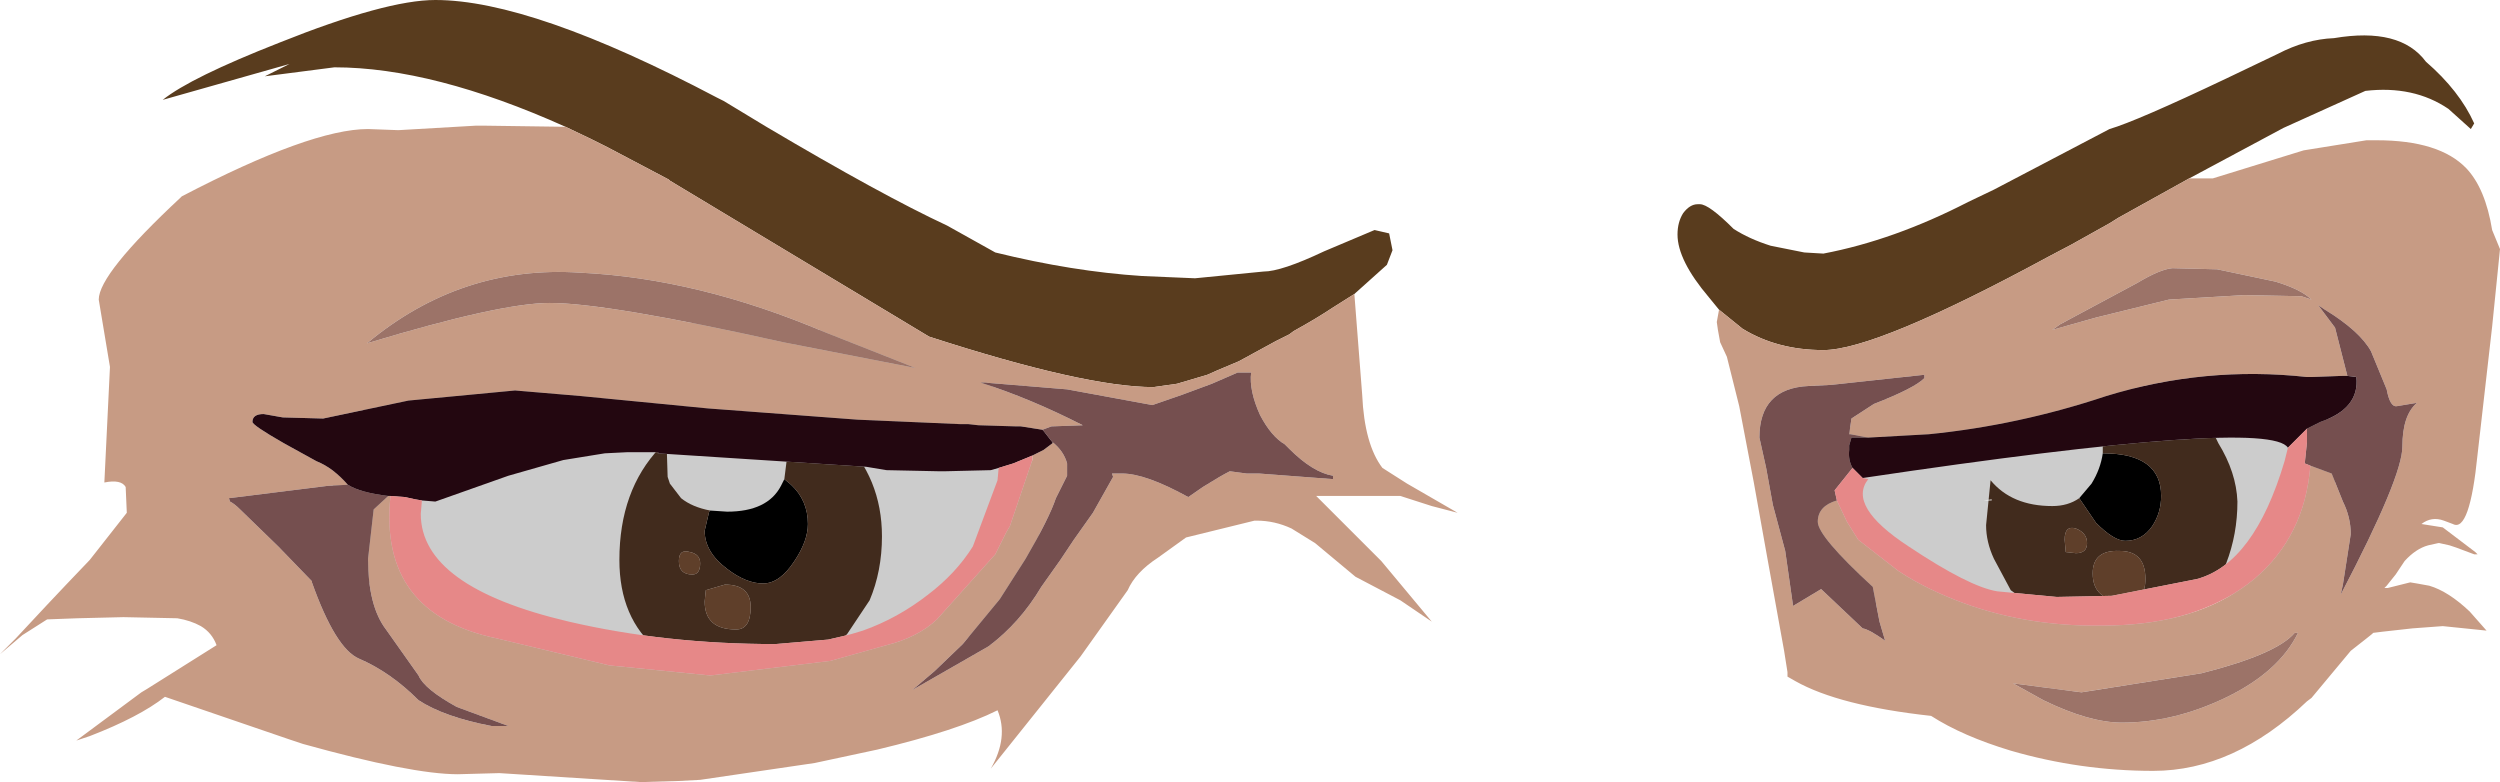 <?xml version="1.0" encoding="UTF-8" standalone="no"?>
<svg xmlns:ffdec="https://www.free-decompiler.com/flash" xmlns:xlink="http://www.w3.org/1999/xlink" ffdec:objectType="frame" height="34.85px" width="111.4px" xmlns="http://www.w3.org/2000/svg">
  <g transform="matrix(1.0, 0.0, 0.0, 1.0, 55.7, 21.2)">
    <use ffdec:characterId="514" height="18.1" transform="matrix(1.0, 0.0, 0.0, 1.0, -40.9, -6.85)" width="89.25" xlink:href="#shape0"/>
    <clipPath id="clipPath0" transform="matrix(1.0, 0.0, 0.0, 1.0, 0.0, 0.0)">
      <path d="M46.1 -0.65 Q44.75 3.9 42.2 4.6 L38.4 5.35 35.95 5.4 33.3 5.15 Q32.05 4.95 29.35 3.15 26.6 1.35 27.55 0.15 L27.3 0.1 Q45.4 -2.6 46.25 -1.25 L46.1 -0.65 M33.05 1.05 L32.7 1.1 32.85 1.1 33.05 1.1 33.05 1.05 M-27.55 -1.05 L-26.85 -1.05 -26.35 -1.05 -26.4 -1.0 -17.1 -0.4 -16.2 -0.25 -13.85 -0.2 -13.6 -0.2 -11.55 -0.25 -11.2 -0.35 -11.25 0.2 -12.35 3.15 Q-13.1 4.35 -14.35 5.3 -15.7 6.35 -17.25 6.9 L-17.75 7.05 -18.15 7.15 -18.8 7.3 -21.15 7.5 Q-26.05 7.5 -30.35 6.5 -36.95 4.95 -36.95 1.7 L-36.9 1.1 -36.3 1.15 -33.05 0.0 -30.6 -0.7 -28.75 -1.0 -27.75 -1.05 -27.55 -1.05" fill="#00ff00" fill-rule="evenodd" stroke="none"/>
    </clipPath>
    <g clip-path="url(#clipPath0)">
      <use ffdec:characterId="517" height="12.25" id="eye1" transform="matrix(1.0, 0.0, 0.0, 1.0, -28.1, -3.2)" width="11.7" xlink:href="#sprite0"/>
      <use ffdec:characterId="519" height="11.25" id="eye2" transform="matrix(1.0, 0.0, 0.0, 1.0, 32.8, -4.25)" width="11.2" xlink:href="#sprite1"/>
    </g>
    <use ffdec:characterId="520" height="34.85" transform="matrix(1.0, 0.0, 0.0, 1.0, -55.7, -21.2)" width="111.4" xlink:href="#shape4"/>
  </g>
  <defs>
    <g id="shape0" transform="matrix(1.0, 0.0, 0.0, 1.0, 40.9, 6.85)">
      <path d="M30.85 -3.75 Q34.2 -3.75 43.85 -4.1 L47.75 -3.85 48.3 -1.5 48.35 0.05 Q48.35 3.6 41.85 6.15 L34.85 8.15 Q27.95 6.1 26.35 4.8 24.5 3.35 24.5 0.65 24.5 -1.0 27.4 -2.5 29.75 -3.75 30.85 -3.75 M33.05 1.05 L32.7 1.1 32.85 1.1 33.05 1.1 33.05 1.05 M-32.75 -6.25 L-27.15 -6.85 -24.25 -6.8 -24.45 -6.75 -24.15 -6.75 Q-14.8 -6.7 -11.5 -4.0 -9.65 -2.45 -9.4 1.8 -9.2 6.05 -14.15 7.95 -19.15 9.8 -27.15 11.25 L-32.05 10.45 Q-34.8 9.6 -35.9 8.4 L-39.05 5.0 Q-40.9 2.75 -40.9 1.05 -40.9 -2.15 -37.75 -4.75 L-35.9 -5.5 -32.75 -6.25" fill="#cccccc" fill-rule="evenodd" stroke="none"/>
    </g>
    <g id="sprite0" transform="matrix(1.0, 0.0, 0.0, 1.0, 5.85, 6.15)">
      <use ffdec:characterId="516" height="12.25" transform="matrix(1.0, 0.0, 0.0, 1.0, -5.85, -6.15)" width="11.7" xlink:href="#shape2"/>
    </g>
    <g id="shape2" transform="matrix(1.0, 0.0, 0.0, 1.0, 5.85, 6.15)">
      <path d="M1.5 -2.8 L1.8 -2.55 Q2.55 -1.85 2.55 -0.8 2.55 -0.05 1.95 0.85 1.3 1.85 0.55 1.85 -0.2 1.85 -1.05 1.2 -2.05 0.45 -2.05 -0.5 L-1.85 -1.35 -1.8 -1.4 -1.05 -1.35 Q0.75 -1.35 1.35 -2.5 L1.5 -2.8" fill="#000000" fill-rule="evenodd" stroke="none"/>
      <path d="M1.5 -2.8 L1.65 -4.0 1.65 -4.25 Q1.55 -5.4 0.8 -6.15 2.65 -5.95 4.05 -4.65 5.85 -2.85 5.85 -0.25 5.85 1.3 5.3 2.6 L4.3 4.1 3.45 4.9 2.05 5.8 0.95 6.05 -1.8 6.1 -2.4 5.9 -3.15 5.55 -4.15 4.8 Q-5.85 3.4 -5.85 0.8 -5.85 -2.3 -4.05 -4.2 L-3.75 -4.5 -3.7 -2.9 -3.6 -2.6 -3.1 -1.95 Q-2.6 -1.55 -1.8 -1.4 L-1.85 -1.35 -2.05 -0.5 Q-2.05 0.45 -1.05 1.2 -0.2 1.85 0.55 1.85 1.3 1.85 1.95 0.85 2.55 -0.05 2.55 -0.8 2.55 -1.85 1.8 -2.55 L1.5 -2.8 M-2.7 0.45 Q-3.2 0.3 -3.2 0.85 -3.2 1.45 -2.6 1.45 -2.25 1.45 -2.25 0.95 -2.25 0.55 -2.7 0.45 M-1.15 1.9 L-2.0 2.15 -2.05 2.65 Q-2.05 3.9 -0.65 3.9 0.0 3.9 0.0 2.9 0.0 1.9 -1.15 1.9" fill="#412b1d" fill-rule="evenodd" stroke="none"/>
      <path d="M-1.15 1.9 Q0.0 1.9 0.0 2.9 0.0 3.9 -0.65 3.9 -2.05 3.9 -2.05 2.65 L-2.0 2.15 -1.15 1.9 M-2.7 0.45 Q-2.25 0.55 -2.25 0.95 -2.25 1.45 -2.6 1.45 -3.2 1.45 -3.2 0.85 -3.2 0.3 -2.7 0.45" fill="#5f3f2a" fill-rule="evenodd" stroke="none"/>
    </g>
    <g id="sprite1" transform="matrix(1.0, 0.0, 0.0, 1.0, 5.5, 5.6)">
      <use ffdec:characterId="518" height="11.25" transform="matrix(1.0, 0.0, 0.0, 1.0, -5.5, -5.6)" width="11.2" xlink:href="#shape3"/>
    </g>
    <g id="shape3" transform="matrix(1.0, 0.0, 0.0, 1.0, 5.5, 5.6)">
      <path d="M-0.3 -2.35 Q2.3 -2.35 2.3 -0.45 2.3 0.3 1.9 0.9 1.45 1.55 0.7 1.55 0.2 1.55 -0.6 0.75 L-1.35 -0.35 -0.8 -1.0 Q-0.4 -1.65 -0.3 -2.35" fill="#000000" fill-rule="evenodd" stroke="none"/>
      <path d="M-0.3 -2.35 L-0.3 -2.7 -0.4 -3.6 Q-0.8 -4.75 -3.25 -5.5 L-0.75 -5.6 0.55 -5.4 1.2 -5.3 2.85 -4.8 3.65 -4.35 Q4.45 -3.7 4.85 -2.8 5.65 -1.5 5.7 -0.2 5.7 1.25 5.2 2.55 4.7 3.85 3.2 4.75 1.65 5.65 0.25 5.65 L-1.0 5.55 -2.75 4.95 -4.4 3.75 -5.15 2.35 Q-5.5 1.6 -5.5 0.85 L-5.3 -1.15 Q-4.35 0.0 -2.55 0.0 -1.85 0.0 -1.35 -0.35 L-0.6 0.75 Q0.2 1.55 0.7 1.55 1.45 1.55 1.9 0.9 2.3 0.3 2.3 -0.45 2.3 -2.35 -0.3 -2.35 M0.75 4.25 Q1.6 4.25 1.6 3.25 1.6 2.0 0.45 2.0 -0.75 1.95 -0.75 3.0 -0.75 4.25 0.75 4.25 M-1.5 2.1 Q-1.0 2.1 -1.0 1.65 -1.0 1.2 -1.5 1.0 -2.0 0.85 -2.0 1.5 L-1.95 2.05 -1.5 2.1" fill="#412b1d" fill-rule="evenodd" stroke="none"/>
      <path d="M-1.5 2.1 L-1.95 2.05 -2.0 1.5 Q-2.0 0.85 -1.5 1.0 -1.0 1.2 -1.0 1.65 -1.0 2.1 -1.5 2.1 M0.75 4.25 Q-0.75 4.25 -0.75 3.0 -0.75 1.95 0.45 2.0 1.6 2.0 1.6 3.25 1.6 4.25 0.75 4.25" fill="#5f3f2a" fill-rule="evenodd" stroke="none"/>
    </g>
    <g id="shape4" transform="matrix(1.0, 0.0, 0.0, 1.0, 55.7, 21.2)">
      <path d="M-30.5 -15.55 Q-36.4 -18.2 -40.8 -18.2 L-43.9 -17.8 -42.8 -18.35 -48.45 -16.75 Q-47.2 -17.75 -43.25 -19.3 -38.5 -21.2 -36.3 -21.2 -32.0 -21.2 -23.75 -16.85 L-23.45 -16.7 -21.55 -15.55 Q-16.4 -12.5 -13.5 -11.15 L-11.35 -9.95 Q-7.9 -9.1 -4.8 -8.9 L-2.45 -8.8 0.6 -9.1 Q1.4 -9.1 3.3 -10.0 L5.55 -10.95 6.2 -10.8 6.35 -10.05 6.1 -9.4 4.65 -8.1 3.7 -7.5 Q2.95 -7.0 1.95 -6.45 L1.75 -6.3 1.15 -6.0 -0.5 -5.1 -1.45 -4.7 -1.9 -4.5 -3.25 -4.1 -4.3 -3.95 Q-7.35 -3.95 -14.3 -6.2 L-25.85 -13.15 -25.9 -13.2 -28.65 -14.65 -28.95 -14.8 -29.35 -15.0 -30.5 -15.55 M20.9 -7.4 L20.45 -7.95 Q19.05 -9.6 19.05 -10.75 19.05 -11.3 19.3 -11.7 19.6 -12.1 19.95 -12.1 L20.05 -12.1 Q20.45 -12.1 21.55 -11.0 22.25 -10.55 23.2 -10.25 L24.7 -9.95 25.55 -9.9 Q28.7 -10.5 32.0 -12.2 L33.15 -12.75 38.3 -15.45 Q39.5 -15.8 43.5 -17.7 L45.8 -18.8 Q47.05 -19.45 48.3 -19.5 51.25 -20.0 52.4 -18.45 53.9 -17.15 54.55 -15.7 L54.4 -15.45 53.4 -16.35 Q51.85 -17.4 49.7 -17.15 L46.05 -15.5 41.85 -13.25 38.7 -11.5 38.3 -11.25 36.6 -10.3 35.65 -9.8 Q27.9 -5.6 25.55 -5.6 23.5 -5.6 21.95 -6.55 L20.9 -7.4" fill="#593c1e" fill-rule="evenodd" stroke="none"/>
      <path d="M4.65 -8.1 L5.0 -3.6 Q5.1 -1.4 5.9 -0.35 L7.0 0.35 9.25 1.65 8.1 1.35 6.7 0.9 2.95 0.9 5.85 3.8 8.1 6.5 6.7 5.55 4.7 4.5 2.9 3.0 1.85 2.35 Q1.1 2.0 0.3 2.0 L0.2 2.0 -2.85 2.75 -4.1 3.65 Q-5.1 4.3 -5.45 5.1 L-7.55 8.05 -11.55 13.05 Q-10.75 11.65 -11.25 10.45 -13.05 11.35 -16.6 12.2 L-19.4 12.8 -24.5 13.55 -25.45 13.6 -27.15 13.65 -33.45 13.25 -35.3 13.3 Q-37.35 13.3 -42.2 11.95 L-42.8 11.75 -48.35 9.85 Q-49.5 10.75 -51.7 11.6 L-52.3 11.8 -49.4 9.65 -49.15 9.5 -46.05 7.55 Q-46.25 7.0 -46.75 6.7 -47.2 6.45 -47.8 6.35 L-50.2 6.3 -52.25 6.35 -53.6 6.4 -54.7 7.1 -55.7 7.95 -55.0 7.25 -53.6 5.75 -52.75 4.85 -51.7 3.75 -50.05 1.65 -50.1 0.5 Q-50.3 0.15 -51.05 0.3 L-50.8 -4.85 -51.3 -7.85 Q-51.3 -9.0 -47.65 -12.4 L-47.6 -12.45 Q-41.85 -15.45 -39.3 -15.45 L-37.95 -15.4 -34.5 -15.6 -34.1 -15.6 -30.5 -15.55 -29.35 -15.0 -28.95 -14.8 -28.65 -14.65 -25.9 -13.2 -25.85 -13.15 -14.3 -6.2 Q-7.35 -3.95 -4.3 -3.95 L-3.25 -4.1 -1.9 -4.5 -1.45 -4.7 -0.5 -5.1 1.15 -6.0 1.75 -6.3 1.95 -6.45 Q2.95 -7.0 3.7 -7.5 L4.65 -8.1 M-8.8 -1.5 Q-8.3 -1.1 -8.15 -0.55 L-8.15 0.0 -8.65 1.0 Q-8.95 1.9 -10.0 3.7 L-11.15 5.5 -12.8 7.5 -14.05 8.7 -15.05 9.55 -11.65 7.6 Q-10.25 6.55 -9.3 4.95 L-8.45 3.75 -7.85 2.85 -7.0 1.65 -6.1 0.05 -6.15 -0.1 -5.7 -0.1 Q-4.65 -0.1 -2.75 0.95 L-2.1 0.5 Q-1.3 0.0 -0.9 -0.2 L-0.15 -0.1 0.4 -0.1 3.7 0.15 3.7 0.0 Q2.8 -0.15 1.75 -1.2 L1.55 -1.4 Q0.95 -1.75 0.45 -2.7 -0.05 -3.8 0.05 -4.6 L-0.55 -4.6 -1.7 -4.1 -3.05 -3.6 -4.35 -3.15 -8.15 -3.85 -11.8 -4.15 -12.0 -4.15 Q-9.8 -3.45 -7.45 -2.25 L-8.85 -2.2 -9.25 -2.05 -10.2 -2.2 -10.45 -2.2 -12.1 -2.25 -12.55 -2.3 -12.9 -2.3 -17.5 -2.5 -24.15 -3.0 -29.8 -3.55 -32.75 -3.8 -37.5 -3.35 -41.3 -2.55 -43.1 -2.6 -43.95 -2.75 Q-44.45 -2.75 -44.45 -2.4 -44.45 -2.25 -43.05 -1.45 L-41.6 -0.65 Q-40.85 -0.35 -40.2 0.4 L-41.1 0.45 -45.1 0.95 -45.5 1.0 -45.45 1.15 Q-45.25 1.25 -45.0 1.5 L-43.3 3.15 -41.8 4.7 -41.8 4.75 Q-40.75 7.7 -39.7 8.15 -38.3 8.75 -37.05 10.0 -35.9 10.75 -33.8 11.15 L-33.05 11.15 -35.35 10.3 Q-36.8 9.5 -37.05 8.9 L-38.5 6.85 Q-39.3 5.8 -39.3 3.7 L-39.05 1.5 -38.4 0.9 -38.3 0.9 Q-38.85 6.15 -33.55 7.25 L-28.55 8.45 -24.05 8.9 -18.7 8.25 -16.2 7.55 Q-14.8 7.2 -13.95 6.4 L-11.35 3.5 -11.3 3.4 -11.25 3.3 -10.85 2.5 -10.7 2.25 -9.7 -0.7 -9.7 -0.9 -9.2 -1.15 -8.8 -1.45 -8.8 -1.5 M41.85 -13.25 L42.9 -13.25 46.95 -14.5 49.75 -14.95 50.2 -14.95 Q53.0 -14.95 54.2 -13.7 55.05 -12.8 55.35 -10.95 L55.7 -10.1 55.35 -6.65 54.7 -0.95 Q54.35 2.55 53.6 2.15 L53.2 2.0 Q52.65 1.8 52.2 2.15 L53.15 2.3 54.6 3.4 54.7 3.5 54.55 3.5 53.75 3.2 53.45 3.1 53.0 3.0 52.95 3.0 52.5 3.1 Q51.95 3.25 51.45 3.8 L51.05 4.4 50.65 4.9 50.55 5.0 50.7 5.0 51.7 4.75 52.0 4.8 52.55 4.9 Q53.4 5.15 54.35 6.05 L55.1 6.9 53.15 6.7 51.8 6.8 50.45 6.95 50.05 7.0 50.0 7.05 49.75 7.25 49.05 7.8 47.3 9.9 47.1 10.05 Q43.85 13.15 40.25 13.15 37.0 13.15 33.9 12.25 31.75 11.6 30.35 10.7 26.25 10.25 24.3 9.15 L23.95 8.95 23.95 8.75 23.8 7.8 23.05 3.65 22.45 0.3 21.8 -3.1 21.35 -4.9 21.25 -5.3 20.95 -5.95 20.85 -6.5 20.8 -6.85 20.9 -7.4 21.95 -6.55 Q23.5 -5.6 25.55 -5.6 27.9 -5.6 35.65 -9.8 L36.6 -10.3 38.3 -11.25 38.7 -11.5 41.85 -13.25 M27.55 -1.7 L26.75 -1.85 26.7 -1.85 26.8 -2.55 27.8 -3.2 Q29.6 -3.9 30.05 -4.35 L30.05 -4.5 25.9 -4.05 24.9 -4.0 Q22.7 -3.9 22.7 -1.7 L23.0 -0.35 23.3 1.3 23.85 3.35 24.2 5.8 25.45 5.05 27.3 6.8 Q27.6 6.85 28.3 7.35 L28.05 6.5 27.75 4.95 Q25.3 2.7 25.3 2.05 25.3 1.35 26.15 1.1 L26.6 2.05 27.1 2.85 28.9 4.25 29.3 4.5 Q30.55 5.25 32.15 5.8 35.25 6.85 38.9 6.65 42.5 6.45 44.75 4.6 47.0 2.7 47.25 -0.45 L48.2 -0.1 48.7 1.15 Q49.05 1.85 49.05 2.6 L48.7 4.85 48.6 5.3 Q51.35 0.05 51.35 -1.3 51.35 -2.7 52.0 -3.25 L51.1 -3.1 Q50.8 -3.05 50.65 -3.85 L49.95 -5.55 Q49.45 -6.45 47.9 -7.4 L47.6 -7.6 48.35 -6.6 48.9 -4.45 48.65 -4.45 47.3 -4.4 47.1 -4.4 Q42.55 -4.9 38.15 -3.55 34.25 -2.25 30.25 -1.85 L27.55 -1.7 M35.75 -6.5 L37.7 -7.05 40.95 -7.85 44.3 -8.05 46.85 -8.0 47.3 -7.85 Q46.85 -8.3 45.7 -8.65 L43.1 -9.2 41.1 -9.25 Q40.55 -9.2 39.55 -8.6 L36.1 -6.75 35.75 -6.5 M-39.35 -5.9 Q-33.4 -7.7 -31.2 -7.7 -28.65 -7.7 -20.8 -5.95 L-14.9 -4.8 -18.95 -6.4 Q-24.6 -8.8 -29.85 -9.05 -35.15 -9.4 -39.35 -5.9 M46.7 7.0 L46.55 7.0 Q45.75 7.95 42.4 8.8 L37.05 9.65 34.0 9.25 35.35 10.0 Q37.4 11.0 38.85 11.0 41.15 11.0 43.45 9.9 45.85 8.75 46.7 7.0" fill="#c79b84" fill-rule="evenodd" stroke="none"/>
      <path d="M-9.25 -2.05 L-8.85 -2.2 -7.45 -2.25 Q-9.8 -3.45 -12.0 -4.15 L-11.8 -4.15 -8.15 -3.85 -4.35 -3.15 -3.05 -3.6 -1.7 -4.1 -0.55 -4.6 0.05 -4.6 Q-0.05 -3.8 0.45 -2.7 0.95 -1.75 1.55 -1.4 L1.75 -1.2 Q2.8 -0.15 3.7 0.0 L3.7 0.15 0.4 -0.1 -0.15 -0.1 -0.9 -0.2 Q-1.3 0.0 -2.1 0.5 L-2.75 0.95 Q-4.65 -0.1 -5.7 -0.1 L-6.15 -0.1 -6.1 0.05 -7.0 1.65 -7.85 2.85 -8.45 3.75 -9.3 4.95 Q-10.25 6.55 -11.65 7.6 L-15.05 9.55 -14.05 8.7 -12.8 7.5 -11.15 5.5 -10.0 3.7 Q-8.95 1.9 -8.65 1.0 L-8.15 0.0 -8.15 -0.55 Q-8.3 -1.1 -8.8 -1.5 L-8.85 -1.55 -9.2 -2.0 -9.25 -2.05 M-38.4 0.9 L-39.05 1.5 -39.3 3.7 Q-39.3 5.8 -38.5 6.85 L-37.05 8.9 Q-36.8 9.5 -35.35 10.3 L-33.05 11.15 -33.8 11.15 Q-35.9 10.75 -37.05 10.0 -38.3 8.75 -39.7 8.15 -40.75 7.7 -41.8 4.75 L-41.8 4.7 -43.3 3.15 -45.0 1.5 Q-45.25 1.25 -45.45 1.15 L-45.5 1.0 -45.1 0.95 -41.1 0.45 -40.2 0.4 Q-39.65 0.75 -38.4 0.9 M26.15 1.1 Q25.3 1.35 25.3 2.05 25.3 2.7 27.75 4.95 L28.05 6.5 28.3 7.35 Q27.6 6.85 27.3 6.8 L25.45 5.05 24.2 5.8 23.85 3.35 23.3 1.3 23.0 -0.35 22.7 -1.7 Q22.7 -3.9 24.9 -4.0 L25.9 -4.05 30.05 -4.5 30.05 -4.35 Q29.6 -3.9 27.8 -3.2 L26.8 -2.55 26.7 -1.85 26.75 -1.85 27.55 -1.7 26.8 -1.7 26.7 -1.35 26.7 -1.15 Q26.65 -0.7 26.85 -0.35 L26.65 -0.1 26.05 0.65 26.15 1.1 M48.9 -4.45 L48.35 -6.6 47.6 -7.6 47.9 -7.4 Q49.45 -6.45 49.95 -5.55 L50.65 -3.85 Q50.8 -3.05 51.1 -3.1 L52.0 -3.25 Q51.35 -2.7 51.35 -1.3 51.35 0.05 48.6 5.3 L48.7 4.85 49.05 2.6 Q49.05 1.85 48.7 1.15 L48.2 -0.1 47.25 -0.45 47.0 -0.55 47.1 -1.5 47.1 -2.0 47.1 -2.1 47.7 -2.4 Q49.45 -3.0 49.3 -4.4 L48.9 -4.45" fill="#754f4f" fill-rule="evenodd" stroke="none"/>
      <path d="M-8.8 -1.5 L-8.8 -1.45 -9.2 -1.15 -9.7 -0.9 -10.55 -0.55 -11.2 -0.35 -11.55 -0.25 -13.6 -0.2 -13.85 -0.2 -16.2 -0.25 -17.1 -0.4 -26.4 -1.0 -26.35 -1.05 -26.85 -1.05 -27.55 -1.05 -27.75 -1.05 -28.75 -1.0 -30.6 -0.7 -33.05 0.0 -36.3 1.15 -36.9 1.1 -37.2 1.05 -37.65 0.95 -38.3 0.9 -38.4 0.9 Q-39.65 0.75 -40.2 0.4 -40.85 -0.35 -41.6 -0.65 L-43.05 -1.45 Q-44.45 -2.25 -44.45 -2.4 -44.45 -2.75 -43.95 -2.75 L-43.1 -2.6 -41.3 -2.55 -37.5 -3.35 -32.75 -3.8 -29.8 -3.55 -24.15 -3.0 -17.5 -2.5 -12.9 -2.3 -12.55 -2.3 -12.1 -2.25 -10.45 -2.2 -10.2 -2.2 -9.25 -2.05 -9.2 -2.0 -8.85 -1.55 -8.8 -1.5 M26.85 -0.35 Q26.65 -0.7 26.7 -1.15 L26.7 -1.35 26.8 -1.7 27.55 -1.7 30.25 -1.85 Q34.25 -2.25 38.15 -3.55 42.55 -4.9 47.1 -4.4 L47.3 -4.4 48.65 -4.45 48.9 -4.45 49.3 -4.4 Q49.45 -3.0 47.7 -2.4 L47.1 -2.1 47.05 -2.05 46.25 -1.25 Q45.4 -2.6 27.3 0.1 L26.85 -0.35" fill="#230710" fill-rule="evenodd" stroke="none"/>
      <path d="M-9.7 -0.9 L-9.7 -0.7 -10.7 2.25 -10.85 2.5 -11.25 3.3 -11.3 3.4 -11.35 3.5 -13.95 6.4 Q-14.8 7.2 -16.2 7.55 L-18.7 8.25 -24.05 8.9 -28.55 8.45 -33.55 7.25 Q-38.85 6.15 -38.3 0.9 L-37.65 0.95 -37.2 1.05 -36.9 1.1 -36.95 1.7 Q-36.95 4.95 -30.35 6.5 -26.05 7.5 -21.15 7.5 L-18.8 7.3 -18.15 7.15 -17.75 7.05 -17.25 6.9 Q-15.7 6.35 -14.35 5.3 -13.1 4.35 -12.35 3.15 L-11.25 0.2 -11.2 -0.35 -10.55 -0.55 -9.7 -0.9 M26.15 1.1 L26.05 0.65 26.65 -0.1 26.85 -0.35 27.3 0.1 27.55 0.15 Q26.6 1.35 29.35 3.15 32.05 4.95 33.3 5.15 L35.95 5.4 38.4 5.35 42.2 4.6 Q44.75 3.9 46.1 -0.65 L46.25 -1.25 47.05 -2.05 47.1 -2.1 47.1 -2.0 47.1 -1.5 47.0 -0.55 47.25 -0.45 Q47.0 2.7 44.75 4.6 42.5 6.45 38.9 6.65 35.25 6.85 32.15 5.8 30.55 5.25 29.3 4.5 L28.9 4.25 27.1 2.85 26.6 2.05 26.15 1.1" fill="#e68888" fill-rule="evenodd" stroke="none"/>
      <path d="M35.75 -6.5 L36.1 -6.75 39.55 -8.6 Q40.55 -9.2 41.1 -9.25 L43.1 -9.2 45.7 -8.65 Q46.85 -8.3 47.3 -7.85 L46.85 -8.0 44.3 -8.05 40.95 -7.85 37.7 -7.05 35.75 -6.5 M-39.35 -5.9 Q-35.15 -9.4 -29.85 -9.05 -24.6 -8.8 -18.95 -6.4 L-14.9 -4.8 -20.8 -5.95 Q-28.65 -7.7 -31.2 -7.7 -33.4 -7.7 -39.35 -5.9 M46.7 7.0 Q45.85 8.75 43.45 9.9 41.15 11.0 38.85 11.0 37.4 11.0 35.35 10.0 L34.0 9.25 37.05 9.65 42.4 8.8 Q45.75 7.95 46.55 7.0 L46.7 7.0" fill="#9c7368" fill-rule="evenodd" stroke="none"/>
    </g>
  </defs>
</svg>
